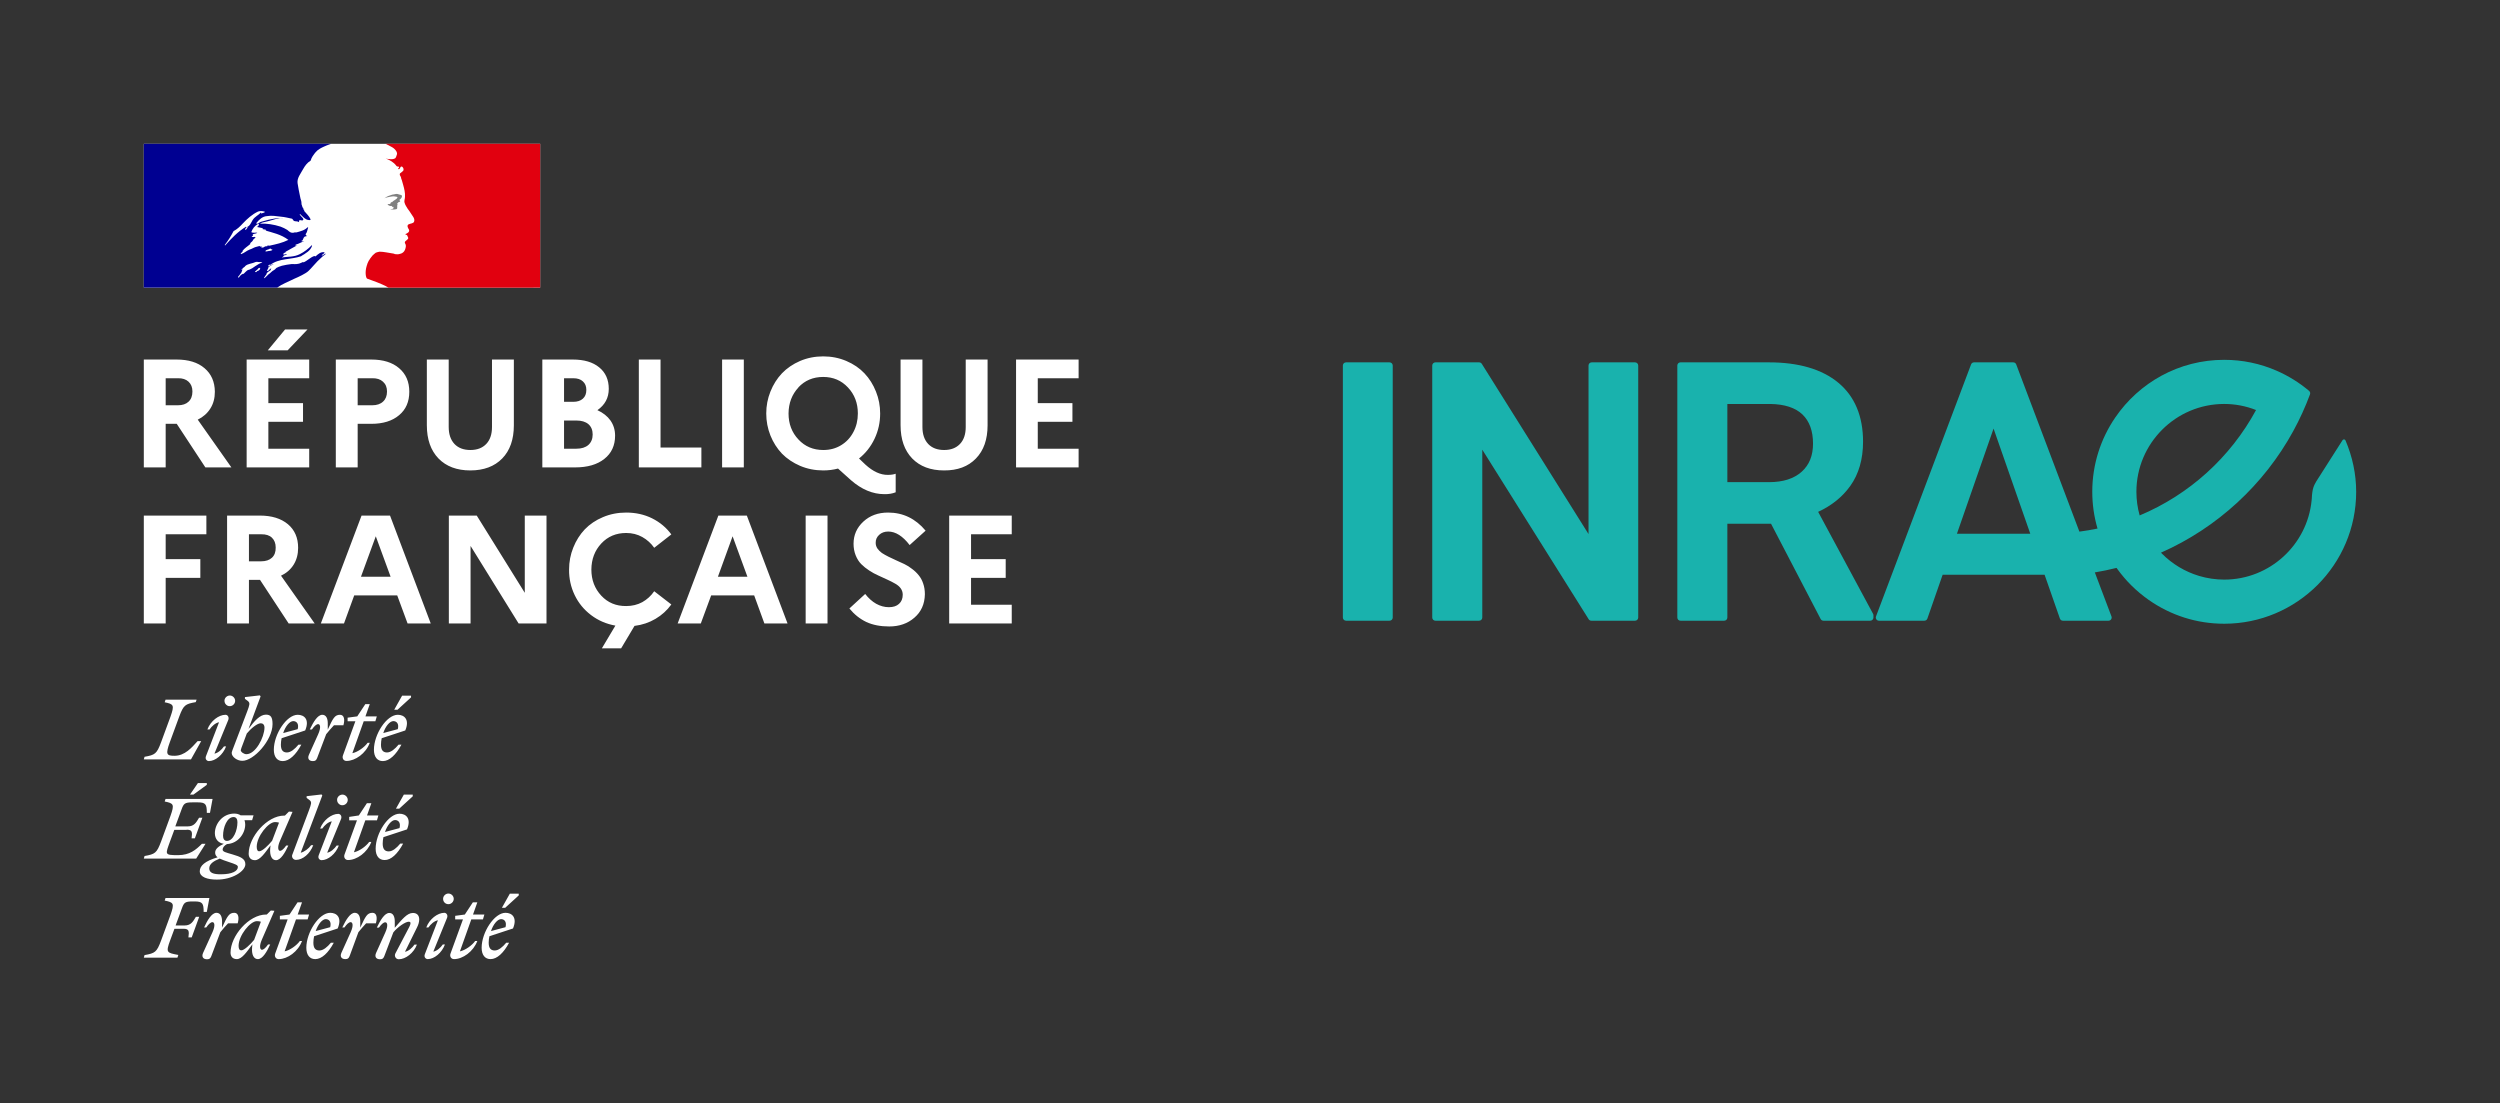 <?xml version="1.0" encoding="UTF-8" standalone="no"?>
<svg
   xmlns:dc="http://purl.org/dc/elements/1.1/"
   xmlns:cc="http://creativecommons.org/ns#"
   xmlns:rdf="http://www.w3.org/1999/02/22-rdf-syntax-ns#"
   xmlns:svg="http://www.w3.org/2000/svg"
   xmlns="http://www.w3.org/2000/svg"
   xmlns:sodipodi="http://sodipodi.sourceforge.net/DTD/sodipodi-0.dtd"
   xmlns:inkscape="http://www.inkscape.org/namespaces/inkscape"
   viewBox="0 0 17383.33 7670"
   version="1.1"
   id="svg847"
   sodipodi:docname="inrae+Republique-francaise-logo-dark.svg"
   inkscape:version="1.0.2 (e86c8708, 2021-01-15)"
   width="17383.33"
   height="7670">
  <rect x="0" y="0" width="17383.33" height="7670" fill="#333333" stroke="none"/>
  <defs
     id="defs851">
    <clipPath
       clipPathUnits="userSpaceOnUse"
       id="clipPath942">
      <rect
         style="fill:#000000;fill-opacity:1;fill-rule:evenodd;stroke:none;stroke-width:1.635;stroke-linecap:round;stroke-linejoin:round;stroke-miterlimit:10"
         id="rect944"
         width="10028.56"
         height="10173.004"
         x="4275.233"
         y="-701.586" />
    </clipPath>
  </defs>
  <sodipodi:namedview
     pagecolor="#ffffff"
     bordercolor="#666666"
     borderopacity="1"
     objecttolerance="10"
     gridtolerance="10"
     guidetolerance="10"
     inkscape:pageopacity="0"
     inkscape:pageshadow="2"
     inkscape:window-width="1920"
     inkscape:window-height="1027"
     id="namedview849"
     showgrid="false"
     inkscape:zoom="0.05572388"
     inkscape:cx="6501.5408"
     inkscape:cy="5194.1846"
     inkscape:window-x="0"
     inkscape:window-y="25"
     inkscape:window-maximized="1"
     inkscape:current-layer="svg847"
     inkscape:snap-page="true"
     fit-margin-top="1000"
     fit-margin-left="1000"
     fit-margin-bottom="1000"
     fit-margin-right="1000" />
  <rect
     style="fill:#ffffff;fill-opacity:1;fill-rule:evenodd;stroke:none;stroke-width:1.032;stroke-linecap:round;stroke-linejoin:round;stroke-miterlimit:10"
     id="rect877"
     width="2756"
     height="1000"
     x="1000"
     y="1000" />
  <g
     id="g841">
    <path
       d="m 2145,1884 c 11,-11 22,-22 32,-34 20,-23 40,-44 63,-64 7,-6 14,-12 21,-16 2,-2 2,-6 4,-8 -9,4 -15,11 -25,15 -2,0 -4,-2 -2,-4 7,-5 14,-10 20,-15 h -1 c -2,0 -2,-2 -2,-4 -25,-4 -43,13 -60,28 -4,2 -8,-2 -9,-2 -28,9 -49,34 -77,45 v -4 c -11,4 -22,11 -34,13 -17,4 -32,2 -47,2 -23,2 -46,7 -69,12 -1,0 -1,0 -2,1 -12,3 -24,8 -35,14 l -4,4 c -4,4 -8,9 -13,11 -12,6 -21,16 -31,25 -1,1 -2,1 -3,1 -10,10 -20,20 -30,29 -1,1 -4,1 -6,1 0,-1 1,-1 1,-2 2,-3 3,-5 5,-8 l 6,-9 c 3,-4 5,-8 8,-11 1,-1 1,-2 0,-2 -1,-1 -2,-1 -3,-1 9,-9 21,-17 32,-24 -1,0 -3,-1 -2,-2 1,-2 2,-3 3,-5 0,-1 0,-1 1,-2 0,-1 -1,-1 -1,-2 l -9,6 c -5,4 -8,12 -15,12 h -3 c -1,0 -2,0 -2,-1 v -1 c 0,-1 1,-1 1,-2 0,-1 1,-1 1,-2 0,0 0,-1 1,-1 0,-1 1,-2 1,-2 0,-1 1,-1 1,-2 1,-1 2,-3 2,-4 0,-1 1,-1 1,-2 1,-1 1,-2 2,-3 1,-2 0,-3 -1,-3 3,-5 8,-8 13,-11 h -1 c 7,-4 15,-8 22,-12 l 3,-3 c -11,4 -20,9 -30,15 0,0 -2,1 -3,2 0,0 -2,1 -5,-2 v -1 c 2,-4 8,-6 11,-9 2,0 4,0 4,2 61,-47 144,-36 214,-60 6,-4 11,-8 17,-11 9,-4 17,-13 28,-19 15,-11 26,-25 32,-43 0,-2 -2,-4 -2,-4 -25,26 -53,47 -83,62 -40,21 -83,17 -125,23 2,-4 6,-4 9,-4 0,-6 4,-8 8,-11 h 6 c 2,0 2,-4 4,-4 4,0 10,-2 8,-2 -6,-8 -17,6 -26,0 4,-4 2,-9 6,-11 h 8 c 0,-4 4,-8 4,-8 28,-17 55,-30 81,-45 -6,0 -9,6 -15,2 4,0 0,-6 4,-6 21,-6 38,-17 59,-25 -8,0 -13,6 -21,0 4,-2 6,-6 11,-6 v -6 c 0,-2 2,-2 4,-2 -2,0 -4,-2 -4,-2 2,-4 8,-2 11,-6 -2,0 -6,0 -6,-2 6,-8 15,-9 25,-11 -2,-4 -8,0 -8,-4 0,-2 2,-2 4,-2 h -4 c -4,-2 -2,-6 -2,-8 11,-13 11,-30 17,-45 -2,0 -4,0 -4,-2 -19,21 -49,28 -77,36 h -13 c -9,4 -23,4 -32,-2 -8,-4 -11,-9 -19,-15 -15,-9 -30,-17 -47,-23 -47,-15 -96,-23 -145,-21 21,-11 44,-12 66,-19 32,-9 62,-21 96,-19 -6,-2 -13,0 -19,0 -26,-2 -53,6 -81,11 -19,4 -36,11 -55,15 -11,4 -17,15 -30,13 v -6 c 19,-23 42,-45 72,-47 34,-6 66,0 100,4 25,2 47,8 72,13 9,0 11,15 19,17 11,4 23,0 34,8 0,-4 -2,-8 0,-11 8,-8 17,2 25,-2 15,-9 -13,-26 -21,-40 0,-2 2,-4 2,-4 15,13 26,28 45,38 9,4 32,9 28,-2 -9,-21 -28,-38 -44,-57 v -8 c -4,0 -4,-2 -6,-4 v -8 c -8,-4 -6,-11 -9,-17 -6,-9 -2,-23 -6,-34 -4,-11 -6,-21 -8,-32 -6,-32 -13,-60 -17,-91 -4,-36 21,-64 38,-96 13,-23 28,-45 53,-60 6,-23 21,-42 36,-60 15,-18 40,-30 58,-38 26,-12 50,-19 50,-19 H 1000 v 1000 h 927 c 36,-26 72,-38 122,-63 24,-10 78,-35 96,-53 m -290,-136 c -4,0 -11,2 -9,-2 2,-9 15,-9 23,-13 4,-2 9,-6 13,-4 4,6 9,4 13,8 -12,11 -27,6 -40,11 m -290,-41 c 0,0 -2,-2 -2,-4 25,-32 43,-62 61,-96 25,-13 45,-32 64,-53 32,-34 66,-64 106,-83 15,-6 34,-4 49,2 -6,8 -15,6 -23,11 -2,0 -4,0 -6,-2 2,-2 2,-4 2,-6 -19,21 -45,30 -60,55 -11,19 -19,43 -43,49 -8,2 2,-6 -2,-4 -59,36 -100,80 -146,131 m 157,-125 c -2,4 -4,4 -6,8 -2,4 -4,6 -8,8 -2,0 -4,0 -4,-2 2,-8 8,-15 15,-17 3,-1 3,1 3,3 m 88,283 c -1,2 -3,4 -5,6 2,0 4,2 2,3 -4,4 -9,8 -14,10 h -3 c -2,2 -5,4 -7,7 -2,2 -13,1 -10,-2 5,-4 9,-9 14,-13 3,-2 6,-5 8,-8 1,-2 2,-3 4,-4 3,-2 13,-3 11,1 m -34,-15 c -8,5 -15,10 -22,15 -8,5 -17,8 -25,12 -1,-1 -2,-1 -3,-1 -7,4 -13,9 -19,15 l -3,3 -3,3 -4,4 c -1,1 -1,2 -3,3 -1,1 -4,1 -4,-1 -1,1 -2,1 -3,2 -1,1 -2,1 -3,2 h -2 c -2,2 -5,4 -7,6 -4,4 -8,7 -11,12 v 1 l -1,1 c 0,0 0,1 -1,1 0,1 -1,1 -1,2 0,0 -1,1 -2,1 l -1,-1 c 0,0 0,-1 -1,-1 -1,-1 -1,-2 -2,-3 v -1 c 2,-2 4,-4 6,-7 1,-1 1,-2 2,-2 1,-1 2,-3 3,-4 0,-1 1,-1 1,-2 2,-3 4,-5 6,-8 l 1,-1 c 1,-1 2,-3 3,-4 1,-1 1,-2 2,-4 v -1 c 1,-2 1,-3 2,-4 v -1 c 0,-1 0,-1 1,-2 0,-1 0,-2 1,-3 v -1 c 2,-4 5,-7 8,-10 h -1 c -3,2 -5,4 -7,6 -2,2 -6,-1 -3,-3 2,-1 3,-3 4,-4 3,-3 6,-7 10,-10 2,-2 4,-3 6,-4 l 1,-1 c 1,-2 3,-3 4,-5 18,-17 49,-17 72,-28 9,-4 21,2 30,0 6,0 11,0 17,4 -17,3 -32,14 -48,24 m 39,-132 c -2,-2 6,0 8,-4 h -15 c -2,0 -2,-2 -2,-4 -9,2 -21,6 -30,8 -13,4 -25,13 -40,17 -21,8 -38,25 -60,32 -2,0 -2,-2 -2,-4 2,-6 9,-8 13,-13 0,-2 0,-4 -2,-4 15,-21 36,-32 55,-49 v -6 c 6,-8 15,-11 19,-21 2,-6 10,-13 19,-17 -2,-2 -6,-2 -6,-6 -8,0 -15,4 -23,-2 4,-3 8,-5 12,-7 -2,0 -3,-1 -4,-3 -2,-4 4,-8 9,-9 8,-2 17,-2 23,-8 -13,-2 -28,4 -42,-4 9,-25 25,-45 47,-57 2,0 6,0 6,2 0,9 -6,17 -15,19 15,4 30,4 45,11 -2,4 -6,2 -8,2 9,6 21,2 30,9 -6,6 -11,0 -17,0 59,17 121,30 170,68 -42,21 -85,30 -130,40 -6,0 -9,0 -15,-2 0,2 0,6 -2,6 -8,0 -13,0 -19,4 -7,6 -18,8 -24,2"
       fill="#000091"
       id="path835" />
    <path
       d="M 3755,1000 H 2681 c 0,0 2,0 10,5 9,5 20,11 27,14 14,7 27,16 36,30 4,6 9,17 6,25 -4,9 -6,25 -15,28 -11,6 -26,6 -40,4 -8,0 -15,-2 -23,-4 28,11 55,25 74,51 2,4 9,6 17,6 2,0 2,4 2,6 -4,4 -8,6 -6,11 h 6 c 9,-4 8,-23 21,-17 9,6 13,19 8,28 -8,8 -15,13 -23,19 -2,4 -2,9 0,13 6,8 8,15 9,23 6,13 8,28 13,42 8,28 15,57 13,85 0,15 -8,28 -2,43 4,15 13,26 21,40 8,11 15,19 21,30 11,19 32,38 23,60 -6,13 -26,11 -40,19 -11,9 -2,25 4,34 9,17 -11,28 -25,33 4,6 11,4 13,8 2,9 11,15 6,25 -8,11 -30,17 -19,34 8,13 3,28 -2,42 -6,15 -19,25 -34,28 -11,4 -25,4 -36,2 -4,-2 -8,-4 -11,-4 -32,-4 -64,-13 -96,-13 -9,2 -19,4 -26,7 -8,6 -16,13 -23,20 -1,2 -3,3 -4,5 -1,1 -2,2 -2,3 l -2,2 c -6,7 -10,14 -15,22 0,1 -1,1 -1,1 0,1 -1,2 -2,3 -6,11 -11,23 -14,35 -13,43 -7,80 2,89 2,2 62,21 104,40 20,9 33,15 45,23 H 3756 V 1000 Z"
       fill="#e1000f"
       id="path837" />
    <path
       d="m 2745,1366 c 8,2 19,2 19,6 -4,15 -26,19 -38,34 h -6 c -6,4 -4,13 -9,13 -6,-2 -11,0 -17,2 8,8 17,13 28,11 2,0 6,4 6,8 0,0 2,0 4,-2 2,0 4,0 4,2 v 8 c -6,8 -15,4 -23,6 15,4 30,4 44,0 11,-4 0,-23 8,-32 -4,0 0,-6 -4,-6 4,-4 8,-9 11,-11 4,0 9,-2 11,-6 0,-4 -8,-6 -6,-9 11,-8 21,-19 17,-30 -2,-6 -17,-6 -26,-10 -9,-4 -21,0 -32,2 -9,0 -19,6 -28,8 -13,4 -25,11 -36,19 13,-6 26,-8 41,-11 11,-2 20,-4 32,-2"
       fill="#808080"
       id="path839" />
  </g>
  <!-- fond -->
  <!-- Marianne -->
  <!-- RF -->
  <path
     d="m 1000,3250 v -750 h 228 q 124,0 194,60 71,60 72,164 0,67 -31,116 -31,50 -88,78 l 234,332 h -181 l -199,-303 h -77 v 303 z m 152,-432 h 85 q 48,0 74,-25 27,-25 27,-71 0,-43 -27,-68 -27,-25 -74,-24 h -85 z m 563,432 v -750 h 435 v 130 h -284 v 173 h 241 v 130 h -241 v 187 h 284 v 130 z m 147,-814 120,-145 h 156 l -138,145 z m 473,814 v -750 h 247 q 123,0 193,60 71,60 71,164 0,104 -71,163 -71,60 -193,60 h -95 v 303 z m 152,-432 h 101 q 49,0 76,-26 27,-25 27,-70 0,-43 -28,-68 -27,-25 -75,-24 h -101 z m 481,139 v -457 h 152 v 469 q 0,75 40,118 40,42 111,42 70,0 110,-42 40,-42 40,-118 v -469 h 152 v 457 q 0,148 -81,231 -81,83 -222,83 -140,0 -221,-83 -81,-84 -81,-231 z m 803,293 v -750 h 212 q 117,0 183,54 67,54 67,150 0,93 -79,148 59,27 91,72 32,46 32,105 0,103 -75,162 -74,59 -203,59 z m 151,-130 h 86 q 53,0 83,-26 30,-27 30,-73 0,-46 -30,-72 -30,-25 -83,-25 h -86 z m 0,-326 h 64 q 43,0 67,-22 24,-21 24,-61 0,-38 -24,-59 -23,-22 -67,-22 h -64 z m 520,456 v -750 h 151 v 612 h 284 v 138 z m 579,0 v -750 h 151 v 750 z m 336,-222 q -29,-73 -29,-153 0,-80 29,-152 29,-73 80,-127 52,-54 126,-86 75,-32 161,-32 86,0 161,32 75,32 126,86 51,54 80,127 29,72 29,152 0,94 -39,176 -39,82 -108,137 l 45,43 q 79,72 156,71 32,0 54,-8 v 129 q -35,14 -79,13 -121,0 -233,-98 l -89,-80 q -49,13 -103,13 -86,0 -161,-32 -74,-32 -126,-85 -51,-54 -80,-126 z m 195,-334 q -68,73 -69,181 0,108 69,181 68,73 173,73 69,0 123,-33 55,-33 86,-92 31,-58 31,-129 0,-108 -69,-181 -68,-73 -172,-73 -105,0 -173,73 z m 710,263 v -457 h 152 v 469 q 0,75 40,118 40,42 111,42 70,0 110,-42 40,-42 40,-118 v -469 h 152 v 457 q 0,148 -81,231 -81,84 -222,83 -140,0 -221,-83 -81,-84 -81,-231 z m 803,293 v -750 h 435 v 130 h -284 v 173 h 241 v 130 h -241 v 187 h 284 v 130 z M 1000,4335 v -750 h 435 v 130 h -283 v 173 h 241 v 130 h -241 v 317 z m 579,0 v -750 h 228 q 123,0 195,60 71,60 71,164 0,67 -31,117 -31,50 -88,77 l 234,332 h -181 l -199,-303 h -77 v 303 z m 152,-432 h 85 q 48,0 75,-25 27,-25 26,-71 0,-43 -26,-68 -26,-25 -75,-24 h -85 z m 500,432 283,-750 h 198 l 283,750 h -161 l -72,-195 h -299 l -71,195 z m 279,-325 h 206 l -103,-281 z m 611,325 v -750 h 194 l 334,537 v -537 h 151 v 750 h -194 l -334,-539 v 539 z m 836,-375 q 0,-80 29,-152 29,-73 80,-127 52,-54 126,-85 75,-32 162,-32 99,0 180,40 82,41 134,112 l -119,93 q -33,-47 -83,-75 -50,-28 -112,-28 -105,0 -173,73 -68,73 -69,181 0,108 69,182 68,73 173,72 62,0 112,-27 50,-28 83,-76 l 119,92 q -44,61 -110,100 -66,39 -146,49 l -93,156 h -134 l 94,-158 q -95,-17 -169,-73 -74,-56 -114,-139 -40,-83 -39,-178 z m 755,375 283,-750 h 198 l 283,750 h -161 l -71,-195 h -299 l -72,195 z m 280,-325 h 205 l -103,-281 z m 610,325 v -750 h 152 v 750 z m 304,-104 110,-101 q 34,44 76,68 43,24 89,24 45,0 70,-23 26,-23 26,-64 0,-24 -14,-44 -15,-20 -39,-33 -24,-14 -55,-28 -31,-15 -63,-29 -32,-14 -62,-34 -31,-20 -55,-44 -24,-24 -39,-61 -15,-37 -15,-81 0,-91 68,-154 68,-63 172,-63 156,0 261,126 l -111,100 q -72,-94 -149,-94 -38,0 -63,23 -25,23 -24,56 0,21 12,39 12,17 31,31 20,13 46,26 l 53,25 q 29,13 57,26 29,14 54,34 26,19 46,44 20,24 31,57 12,34 12,75 -2,102 -73,163 -70,61 -175,61 -92,0 -159,-31 -67,-32 -118,-94 z m 694,104 v -750 h 435 v 130 h -283 v 173 h 241 v 130 h -241 v 187 h 283 v 130 z"
     id="path843"
     style="fill:#ffffff;fill-opacity:1" />
  <!-- devise -->
  <path
     d="m 3484,6391 c 22,0 41,17 31,56 l -101,27 c 16,-48 46,-83 70,-83 m 56,164 h -20 c -25,30 -53,54 -80,54 -28,0 -42,-17 -42,-54 0,-15 2,-31 5,-45 l 164,-54 c 32,-76 -7,-109 -52,-109 -78,0 -166,136 -166,243 0,51 24,79 62,79 45,0 91,-43 129,-114 m -26,-244 93,-85 v -12 h -62 l -55,98 h 24 z m -349,82 h 54 l -86,236 c -8,20 3,40 24,40 61,0 134,-52 162,-126 h -15 c -22,31 -70,65 -106,72 l 79,-222 h 81 l 10,-34 h -79 l 30,-85 h -31 l -56,85 -67,9 z m -56,-12 c 7,-22 -8,-34 -19,-34 -47,0 -104,43 -126,102 h 15 c 15,-22 41,-46 66,-50 l -91,236 c -8,22 8,34 20,34 45,0 98,-43 120,-102 h -15 c -15,22 -41,46 -66,50 z m 9,-94 c 20,0 37,-17 37,-37 0,-20 -17,-37 -37,-37 -10,0 -19,4 -26,11 -7,7 -11,16 -11,26 0,21 16,37 37,37 m -439,126 c 14,0 22,22 0,71 l -64,142 c -12,27 1,44 27,44 16,0 23,-4 30,-21 l 63,-166 c 29,-36 83,-74 107,-74 17,0 15,14 4,36 l -97,185 c -9,18 3,40 24,40 47,0 104,-43 126,-102 h -17 c -15,22 -41,46 -66,50 l 83,-168 c 11,-21 16,-41 16,-57 0,-27 -15,-45 -44,-45 -41,0 -76,46 -126,103 v -44 c 0,-31 -10,-59 -38,-59 -33,0 -63,52 -87,102 h 15 c 17,-24 32,-37 44,-37 m -65,6 c 11,-39 5,-72 -24,-72 -37,0 -49,25 -85,103 v -44 c 0,-31 -10,-59 -38,-59 -33,0 -63,52 -87,102 h 15 c 16,-23 31,-37 43,-37 14,0 22,22 0,71 l -64,142 c -12,27 1,44 27,44 16,0 23,-4 30,-21 l 61,-166 c 18,-22 34,-41 54,-62 h 68 z m -349,-28 c 22,0 41,17 31,56 l -101,27 c 17,-48 46,-83 70,-83 m 56,164 h -20 c -25,30 -53,54 -80,54 -28,0 -42,-17 -42,-54 0,-15 2,-31 5,-45 l 164,-54 c 32,-76 -6,-109 -52,-109 -78,0 -166,136 -166,243 0,51 24,79 62,79 45,0 91,-43 129,-114 m -375,-162 h 54 l -86,236 c -8,20 3,40 24,40 61,0 135,-52 162,-126 h -15 c -22,31 -70,65 -106,72 l 79,-222 h 81 l 10,-34 h -79 l 30,-85 h -31 l -56,85 -67,9 z m -287,184 c 0,-73 81,-172 127,-172 10,0 20,1 28,4 l -47,126 c -27,33 -69,73 -89,73 -12,0 -19,-9 -19,-31 m 249,-244 -25,-2 -28,28 h -5 c -119,0 -247,148 -247,265 0,27 15,45 44,45 35,0 69,-50 108,-103 l -2,19 c -5,54 12,84 40,84 33,0 63,-52 86,-102 h -15 c -16,23 -31,37 -43,37 -12,0 -21,-23 0,-71 z m -255,86 c 11,-39 5,-72 -24,-72 -37,0 -49,25 -85,103 v -44 c 0,-31 -10,-59 -39,-59 -33,0 -63,52 -86,102 h 15 c 16,-23 31,-37 43,-37 14,0 22,22 0,71 l -65,143 c -12,27 1,44 27,44 16,0 23,-4 30,-21 l 63,-167 c 18,-22 34,-41 54,-62 h 67 z m -419,239 6,-18 c -79,-15 -89,-15 -57,-101 l 30,-81 h 63 c 39,0 40,17 34,60 h 23 l 52,-143 h -23 c -20,34 -35,60 -78,60 h -63 l 43,-117 c 15,-42 22,-50 76,-50 h 14 c 55,0 62,15 62,73 h 22 l 18,-97 h -305 l -6,18 c 63,13 69,19 40,101 l -65,177 c -30,81 -42,88 -115,101 l -5,18 h 234 z m 1513,-956 c 22,0 41,17 31,56 l -101,27 c 16,-48 46,-83 70,-83 m 56,164 h -20 c -25,30 -53,54 -80,54 -28,0 -42,-17 -42,-54 0,-15 2,-31 5,-45 l 164,-54 c 32,-76 -7,-109 -52,-109 -78,0 -166,136 -166,243 0,51 24,79 62,79 45,1 91,-43 129,-114 m -26,-244 93,-85 v -12 h -62 l -55,98 h 24 z m -349,82 h 54 l -86,236 c -8,20 3,40 24,40 61,0 134,-52 162,-126 h -15 c -22,31 -70,65 -106,72 l 79,-222 h 81 l 10,-34 h -79 l 30,-85 h -31 l -56,85 -67,10 z m -56,-11 c 7,-22 -8,-34 -20,-34 -47,0 -104,43 -126,102 h 15 c 15,-22 41,-46 66,-50 l -91,236 c -8,22 8,34 20,34 45,0 98,-43 120,-102 h -15 c -15,22 -41,46 -66,50 z m 9,-94 c 20,0 37,-17 37,-37 0,-20 -17,-37 -37,-37 -13,0 -25,7 -32,18 -7,11 -7,26 0,38 7,11 19,19 32,18 m -290,330 150,-398 -5,-7 -104,12 v 12 l 20,15 c 18,14 12,27 -4,72 l -114,304 c -10,18 3,40 24,40 47,0 98,-43 120,-102 h -15 c -16,23 -48,47 -72,52 m -306,-41 c 0,-73 81,-172 127,-172 10,0 19,1 28,4 l -48,126 c -27,33 -69,73 -89,73 -11,1 -18,-9 -18,-31 m 249,-243 -25,-2 -28,28 h -5 c -119,0 -247,148 -247,265 0,27 15,45 44,45 35,0 69,-50 108,-103 l -2,19 c -5,54 12,84 40,84 33,0 63,-52 86,-102 h -15 c -16,23 -31,37 -43,37 -12,0 -21,-23 0,-70 z m -579,393 c 0,-31 30,-51 73,-68 14,7 36,15 64,24 45,15 62,21 62,34 0,29 -41,51 -116,51 -56,1 -83,-11 -83,-41 m 123,-191 c -20,0 -27,-17 -27,-36 0,-59 28,-130 73,-130 20,0 27,17 27,36 0,58 -29,130 -73,130 m 128,162 c 0,-38 -34,-52 -89,-68 -47,-14 -69,-18 -69,-34 0,-12 10,-27 30,-38 78,-4 127,-74 127,-136 0,-11 -2,-21 -5,-30 h 53 l 10,-34 h -90 c -12,-8 -27,-12 -44,-12 -82,0 -135,72 -135,136 0,41 24,69 62,74 -38,18 -60,37 -60,61 0,14 5,24 17,33 -88,26 -124,59 -124,97 0,41 54,58 118,58 108,1 199,-58 199,-107 m -408,-240 c 39,0 40,17 34,60 h 23 l 52,-143 h -23 c -20,34 -35,60 -78,60 h -87 l 43,-117 c 15,-42 23,-50 76,-50 h 38 c 55,0 62,15 62,73 h 22 l 18,-97 h -327 l -6,18 c 63,13 69,19 40,101 l -65,177 c -30,81 -42,88 -115,101 l -5,18 h 364 l 65,-103 h -25 c -42,42 -85,79 -166,79 -97,0 -88,-5 -56,-95 l 30,-81 h 86 z m 47,-244 93,-68 v -12 h -62 l -55,80 z m 1390,-511 c 22,0 41,17 31,56 l -101,27 c 16,-49 46,-83 70,-83 m 56,164 h -20 c -25,30 -53,54 -80,54 -28,0 -42,-17 -42,-54 0,-15 2,-31 5,-45 l 164,-54 c 32,-76 -7,-109 -52,-109 -78,0 -166,136 -166,243 0,51 24,79 62,79 45,0 91,-43 129,-114 m -26,-244 93,-85 v -12 h -62 l -55,98 h 24 z m -349,81 h 55 l -86,236 c -8,20 3,40 24,40 61,0 135,-52 162,-126 h -15 c -22,31 -70,65 -106,72 l 79,-222 h 81 l 10,-34 h -79 l 30,-85 h -31 l -56,85 -67,9 v 25 z m -28,27 c 11,-39 5,-72 -24,-72 -37,0 -49,25 -85,103 v -44 c 0,-31 -10,-59 -38,-59 -33,0 -63,52 -87,102 h 15 c 16,-23 31,-37 43,-37 14,0 22,22 0,71 l -64,142 c -12,27 1,44 27,44 16,0 23,-4 30,-21 l 63,-166 c 18,-22 34,-41 54,-62 h 66 z m -349,-28 c 22,0 41,17 31,56 l -101,27 c 16,-49 46,-83 70,-83 m 56,164 h -20 c -25,30 -53,54 -80,54 -28,0 -42,-17 -42,-54 0,-15 2,-31 5,-45 l 164,-54 c 32,-76 -6,-109 -52,-109 -78,0 -166,136 -166,243 0,51 24,79 62,79 45,0 91,-43 129,-114 m -382,66 c -16,0 -39,-15 -39,-28 0,-4 7,-23 16,-46 l 26,-70 c 28,-34 72,-71 97,-71 15,0 26,10 26,31 -1,66 -61,184 -126,184 m 182,-209 c 0,-48 -12,-66 -46,-66 -42,0 -81,45 -121,99 l 84,-226 -5,-7 -104,12 v 12 l 20,15 c 18,14 12,28 -4,72 l -91,239 c -8,20 -17,44 -17,50 0,28 38,55 73,55 79,2 211,-143 211,-255 m -307,-31 c 6,-22 -8,-34 -20,-34 -47,0 -104,43 -126,102 h 15 c 15,-22 41,-46 66,-50 l -91,236 c -8,22 8,34 20,34 45,0 98,-43 120,-102 h -15 c -15,22 -41,46 -66,50 z m 10,-94 c 20,0 37,-17 37,-37 0,-20 -17,-37 -37,-37 -13,0 -25,7 -32,18 -7,11 -7,26 0,38 7,11 19,19 32,18 m -231,-45 h -216 l -6,18 c 63,13 69,19 40,101 l -65,177 c -30,81 -42,88 -115,101 l -5,18 h 328 l 71,-127 h -25 c -41,45 -88,102 -161,102 -55,0 -63,-10 -32,-95 l 65,-177 c 30,-81 42,-88 115,-101 z"
     id="path845"
     style="fill:#ffffff;fill-opacity:1" />
  <g
     id="g956-6"
     transform="matrix(2.394,0,0,-2.394,9337.406,4336.991)">
    <path
       d="M 135.676,759.152 H 9.145 c -5.047,0 -9.141,-4.101 -9.141,-9.16 V 17.93 c 0,-5.062 4.094,-9.16 9.141,-9.16 H 135.676 c 5.043,0 9.14,4.098 9.14,9.16 V 749.992 c 0,5.059 -4.097,9.16 -9.14,9.16"
       style="fill:#19b2ad;fill-opacity:1;fill-rule:nonzero;stroke:none"
       id="path958-3" />
    <path
       d="M 848.699,759.152 H 722.664 c -5.059,0 -9.144,-4.101 -9.144,-9.16 V 260.391 L 403.512,754.863 c -1.668,2.676 -4.598,4.289 -7.735,4.289 H 268.738 c -5.043,0 -9.144,-4.101 -9.144,-9.16 V 17.93 c 0,-5.062 4.101,-9.16 9.144,-9.16 h 127.039 c 5.047,0 9.149,4.098 9.149,9.16 V 505.547 L 713.922,13.047 c 1.668,-2.656 4.586,-4.277 7.73,-4.277 h 127.047 c 5.039,0 9.141,4.098 9.141,9.16 V 749.992 c 0,5.059 -4.102,9.16 -9.141,9.16"
       style="fill:#19b2ad;fill-opacity:1;fill-rule:nonzero;stroke:none"
       id="path960-2" />
    <path
       d="m 1332.47,441.309 c -22.26,-19.969 -53.99,-30.09 -94.33,-30.09 h -121.41 v 227.058 h 124.8 c 41.57,-0.64 73.03,-10.957 93.47,-30.625 20.29,-19.574 30.57,-47.972 30.57,-84.422 0,-35.132 -10.82,-61.929 -33.1,-81.921 m 47.98,-116.379 c 39.22,18.144 70.6,43.445 93.35,75.289 24.61,34.476 37.09,77.644 37.09,128.347 0,74.329 -24.26,132.079 -72.1,171.618 -47.35,39.125 -115.01,58.968 -201.15,58.968 H 980.559 c -5.059,0 -9.145,-4.101 -9.145,-9.152 V 17.93 c 0,-5.051 4.086,-9.152 9.145,-9.152 h 127.031 c 5.04,0 9.14,4.102 9.14,9.152 V 290.34 h 126.92 L 1387.72,13.699 c 1.57,-3.027 4.69,-4.922 8.09,-4.922 h 136.09 c 5.05,0 9.14,4.102 9.14,9.152 v 6.519 c 0,1.527 -0.38,3.008 -1.11,4.348 L 1380.45,324.93"
       style="fill:#19b2ad;fill-opacity:1;fill-rule:nonzero;stroke:none"
       id="path962-6" />
    <path
       d="m 2943.13,383.246 c 0,51.442 -10.96,102.074 -30.97,149.16 -3.67,5.407 -7.31,2.246 -8.6,0.75 l -76.23,-119.664 c -6.82,-11.898 -11.8,-20.191 -13.13,-50.015 -0.08,-2.075 -0.18,-3.75 -0.49,-5.247 -12.6,-128.964 -121.61,-230.085 -253.82,-230.085 -24.76,0 -49.35,3.601 -73.09,10.718 -40.38,12.102 -77.53,34.336 -107.43,64.309 -1.07,1.074 -2.11,2.148 -3.15,3.242 162.58,71.758 298.68,196.742 384.21,353.137 18.7,34.207 35.05,70.062 48.59,106.609 1.33,3.613 0.26,7.692 -2.7,10.176 -28.46,23.977 -60.06,43.617 -93.92,58.379 -48.33,21.086 -99.63,31.773 -152.51,31.773 -0.08,0 -0.15,-0.015 -0.22,-0.015 -0.07,0 -0.14,0.015 -0.21,0.015 -131.11,0 -246.96,-66.422 -315.95,-167.355 -42.13,-61.524 -66.87,-135.848 -66.87,-215.887 0,-36.266 5.12,-72.152 15.25,-106.82 -17.41,-3.664 -35.05,-6.645 -52.63,-8.918 L 1955.7,753.246 c -1.33,3.551 -4.75,5.899 -8.54,5.899 h -113.99 c -3.8,0 -7.21,-2.348 -8.55,-5.915 L 1548.45,21.16 c -1.06,-2.805 -0.68,-5.957 1.03,-8.438 1.71,-2.481 4.51,-3.953 7.5,-3.953 h 132.08 c 3.87,0 7.34,2.469 8.64,6.152 l 44.32,127.305 h 296.17 l 1.37,-3.989 43.07,-123.328 c 1.29,-3.672 4.75,-6.141 8.63,-6.141 h 132.56 c 3,0 5.82,1.473 7.52,3.953 1.7,2.48 2.09,5.633 1.04,8.438 l -48.33,127.871 c 20.6,3.426 41.16,7.715 61.35,12.715 0.58,0.149 1.16,0.254 1.75,0.391 0.55,-0.789 1.11,-1.602 1.68,-2.383 25.12,-34.91 55.67,-65.176 90.82,-89.961 64.74,-45.652 140.74,-69.797 219.81,-69.797 V 0.02 c 0.14,0 0.28,-0.023 0.43,-0.023 211.31,0 383.24,171.926 383.24,383.25 m -383.54,255.082 c 31.95,-0.015 63.09,-5.933 92.73,-17.64 -74.59,-137.668 -194.06,-245.86 -338.07,-306.176 -6.28,22.371 -9.46,45.445 -9.46,68.734 0,140.567 114.28,254.922 254.8,255.082 m -563.95,-374.25 0.97,-2.781 H 1783.5 l 16.84,48.391 89.58,257.175 105.72,-302.785"
       style="fill:#19b2ad;fill-opacity:1;fill-rule:nonzero;stroke:none"
       id="path964-8" />
  </g>
</svg>
